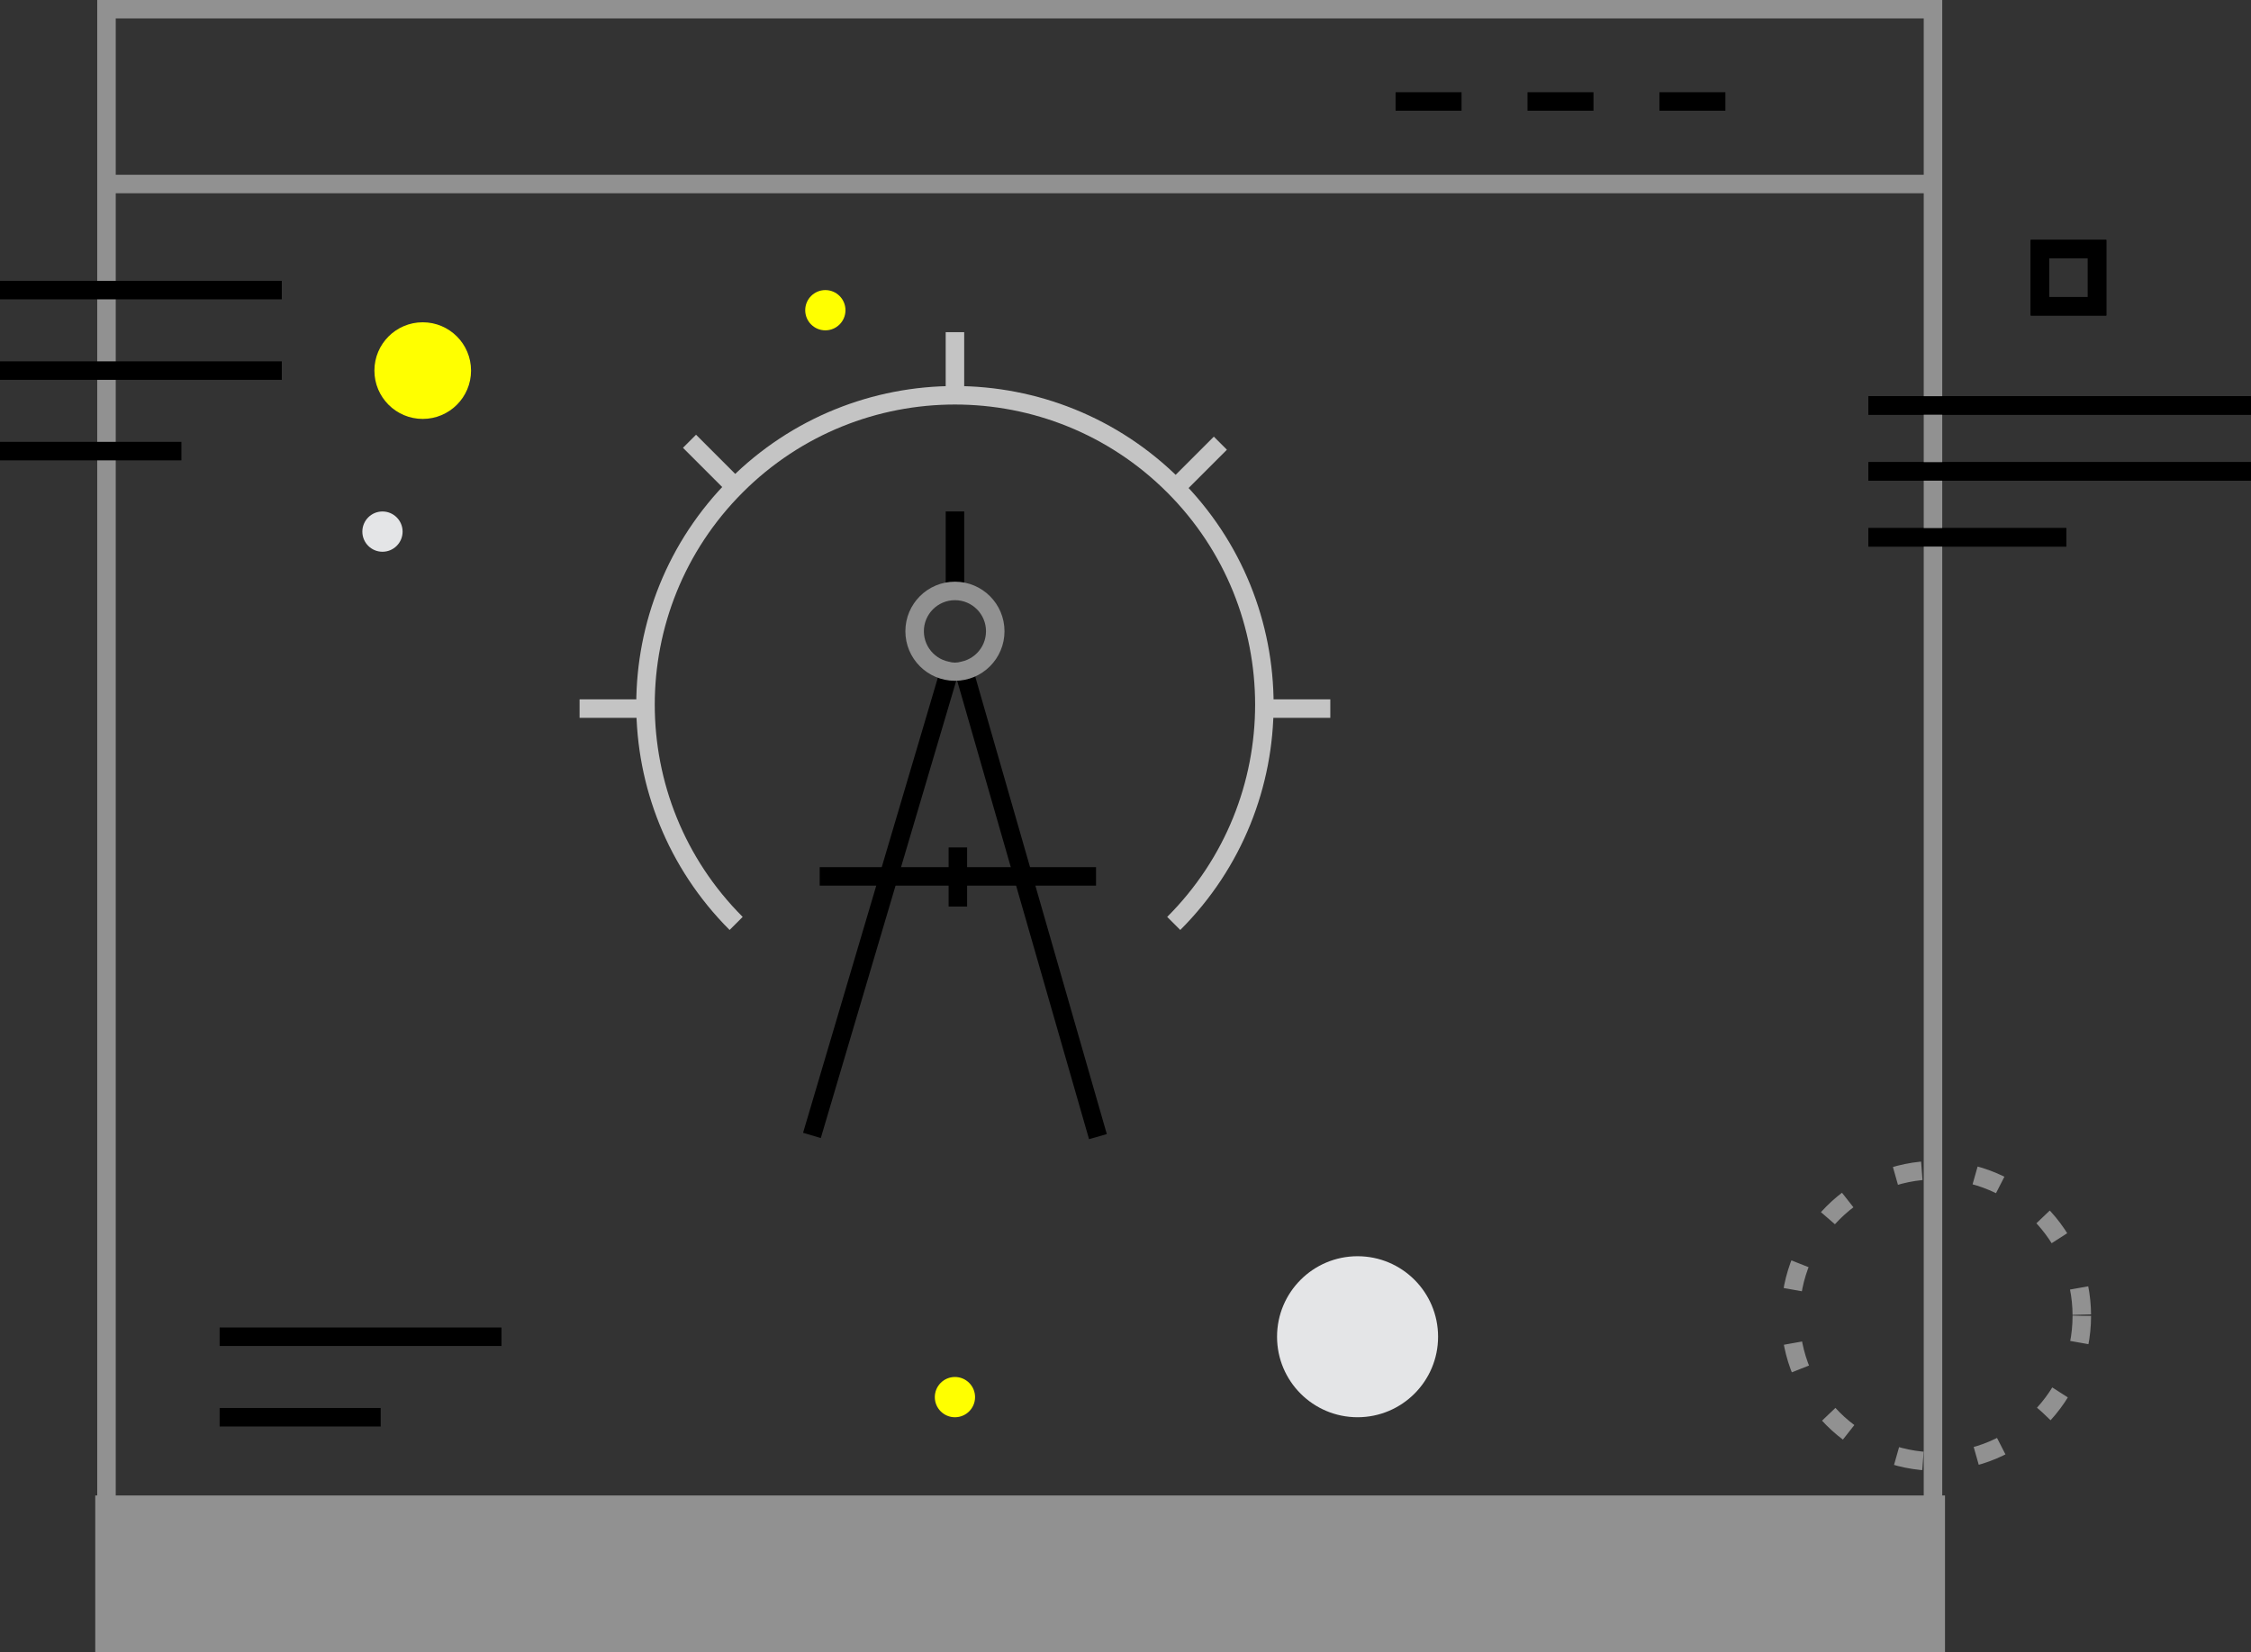 <?xml version="1.0" encoding="UTF-8" standalone="no"?>
<!-- Created with Inkscape (http://www.inkscape.org/) -->

<svg
   xmlns:dc="http://purl.org/dc/elements/1.1/"
   xmlns:cc="http://creativecommons.org/ns#"
   xmlns:rdf="http://www.w3.org/1999/02/22-rdf-syntax-ns#"
   xmlns:svg="http://www.w3.org/2000/svg"
   xmlns="http://www.w3.org/2000/svg"
   xmlns:sodipodi="http://sodipodi.sourceforge.net/DTD/sodipodi-0.dtd"
   xmlns:inkscape="http://www.inkscape.org/namespaces/inkscape"
   width="365.102"
   height="268.002"
   viewBox="0 0 365.102 268.002"
   id="svg2"
   version="1.1"
   inkscape:version="0.91 r13725"
   sodipodi:docname="product design and strategy.svg">
  <rect x="0" y="0" width="365.102" height="268.002" fill="#333333" stroke="none"/>
  <defs
     id="defs4">
    <pattern
       y="0"
       x="0"
       height="6"
       width="6"
       patternUnits="userSpaceOnUse"
       id="EMFhbasepattern" />
    <pattern
       y="0"
       x="0"
       height="6"
       width="6"
       patternUnits="userSpaceOnUse"
       id="EMFhbasepattern-3" />
    <pattern
       y="0"
       x="0"
       height="6"
       width="6"
       patternUnits="userSpaceOnUse"
       id="EMFhbasepattern-6" />
    <pattern
       y="0"
       x="0"
       height="6"
       width="6"
       patternUnits="userSpaceOnUse"
       id="EMFhbasepattern-38" />
  </defs>
  <sodipodi:namedview
     id="base"
     pagecolor="#ffffff"
     bordercolor="#666666"
     borderopacity="1.0"
     inkscape:pageopacity="0.0"
     inkscape:pageshadow="2"
     inkscape:zoom="1.4"
     inkscape:cx="76.345202"
     inkscape:cy="191.21123"
     inkscape:document-units="px"
     inkscape:current-layer="layer1"
     showgrid="false"
     units="px"
     inkscape:showpageshadow="false"
     inkscape:window-width="1920"
     inkscape:window-height="1017"
     inkscape:window-x="-8"
     inkscape:window-y="-8"
     inkscape:window-maximized="1" />
  <g
     inkscape:label="Layer 1"
     inkscape:groupmode="layer"
     id="layer1"
     transform="translate(0,-784.36)">
    <g
       transform="translate(5369.628,537.736)"
       id="g6143">
      <g
         style="stroke-width:1.189;stroke-miterlimit:10;stroke-dasharray:none"
         transform="matrix(2.524,0,0,-2.524,-5004.53,312.395)"
         id="g13285">
        <path
           inkscape:connector-curvature="0"
           id="path13287"
           style="fill:none;stroke:#000000;stroke-width:1.189;stroke-linecap:butt;stroke-linejoin:miter;stroke-miterlimit:10;stroke-dasharray:none;stroke-opacity:1"
           d="M 0,0 -24.586,0" />
      </g>
      <g
         style="stroke-width:1.189;stroke-miterlimit:10;stroke-dasharray:none"
         transform="matrix(2.524,0,0,-2.524,-5004.53,323.094)"
         id="g13289">
        <path
           inkscape:connector-curvature="0"
           id="path13291"
           style="fill:none;stroke:#000000;stroke-width:1.189;stroke-linecap:butt;stroke-linejoin:miter;stroke-miterlimit:10;stroke-dasharray:none;stroke-opacity:1"
           d="M 0,0 -24.586,0" />
      </g>
      <g
         style="stroke-width:1.189;stroke-miterlimit:10;stroke-dasharray:none"
         transform="matrix(2.524,0,0,-2.524,-5034.485,333.79)"
         id="g13293">
        <path
           inkscape:connector-curvature="0"
           id="path13295"
           style="fill:none;stroke:#000000;stroke-width:1.189;stroke-linecap:butt;stroke-linejoin:miter;stroke-miterlimit:10;stroke-dasharray:none;stroke-opacity:1"
           d="M 0,0 -12.717,0" />
      </g>
      <path
         inkscape:connector-curvature="0"
         id="path13297"
         style="fill:none;stroke:#000000;stroke-width:3;stroke-linecap:butt;stroke-linejoin:miter;stroke-miterlimit:10;stroke-dasharray:none;stroke-opacity:1"
         d="m -5029.492,296.309 -9.272,0 0,-9.275 9.272,0 0,9.275 z" />
      <path
         sodipodi:nodetypes="cccccccc"
         d="m -5141.184,248.114 -211.173,0 0,264.688 64.059,0 147.114,0 85.078,0 0,-264.688 z"
         style="fill:none;stroke:#919191;stroke-width:3;stroke-linecap:butt;stroke-linejoin:miter;stroke-miterlimit:10;stroke-dasharray:none;stroke-opacity:1"
         id="path14313"
         inkscape:connector-curvature="0" />
      <path
         sodipodi:nodetypes="ccccc"
         d="m -5054.159,514.616 -300.018,0 0,-25.399 300.018,0 z"
         style="fill:#919191;fill-opacity:1;fill-rule:nonzero;stroke:none"
         id="path14542"
         inkscape:connector-curvature="0" />
      <path
         sodipodi:nodetypes="ccc"
         d="m -5352.357,276.473 211.173,0 85.078,0"
         style="fill:none;stroke:#919191;stroke-width:3;stroke-linecap:butt;stroke-linejoin:miter;stroke-miterlimit:10;stroke-dasharray:none;stroke-opacity:1"
         id="path14317"
         inkscape:connector-curvature="0" />
      <path
         d="m -5232.496,296.947 c 0,1.804 -1.462,3.265 -3.265,3.265 -1.804,0 -3.265,-1.461 -3.265,-3.265 0,-1.804 1.462,-3.267 3.265,-3.267 1.804,0 3.265,1.463 3.265,3.267"
         style="fill:#ffff00;fill-opacity:1;fill-rule:nonzero;stroke:none"
         id="path14349"
         inkscape:connector-curvature="0" />
      <path
         d="m -5211.477,473.263 c 0,1.804 -1.462,3.265 -3.265,3.265 -1.804,0 -3.265,-1.461 -3.265,-3.265 0,-1.804 1.462,-3.267 3.265,-3.267 1.804,0 3.265,1.463 3.265,3.267"
         style="fill:#ffff00;fill-opacity:1;fill-rule:nonzero;stroke:none"
         id="path14353"
         inkscape:connector-curvature="0" />
      <path
         d="m -5304.328,332.863 c 0,1.804 -1.461,3.265 -3.265,3.265 -1.804,0 -3.265,-1.461 -3.265,-3.265 0,-1.804 1.461,-3.267 3.265,-3.267 1.804,0 3.265,1.463 3.265,3.267"
         style="fill:#e4e5e7;fill-opacity:1;fill-rule:nonzero;stroke:none"
         id="path14357"
         inkscape:connector-curvature="0" />
      <path
         d="m -5323.92,293.681 -45.712,0"
         style="fill:none;stroke:#000000;stroke-width:3;stroke-linecap:butt;stroke-linejoin:miter;stroke-miterlimit:10;stroke-dasharray:none;stroke-opacity:1"
         id="path14361"
         inkscape:connector-curvature="0" />
      <path
         d="m -5323.92,306.742 -45.712,0"
         style="fill:none;stroke:#000000;stroke-width:3;stroke-linecap:butt;stroke-linejoin:miter;stroke-miterlimit:10;stroke-dasharray:none;stroke-opacity:1"
         id="path14365"
         inkscape:connector-curvature="0" />
      <path
         d="m -5340.205,319.802 -29.426,0"
         style="fill:none;stroke:#000000;stroke-width:3;stroke-linecap:butt;stroke-linejoin:miter;stroke-miterlimit:10;stroke-dasharray:none;stroke-opacity:1"
         id="path14369"
         inkscape:connector-curvature="0" />
      <path
         d="m -5288.291,463.466 -45.712,0"
         style="fill:none;stroke:#000000;stroke-width:3;stroke-linecap:butt;stroke-linejoin:miter;stroke-miterlimit:10;stroke-dasharray:none;stroke-opacity:1"
         id="path14373"
         inkscape:connector-curvature="0" />
      <path
         d="m -5307.882,476.527 -26.121,0"
         style="fill:none;stroke:#000000;stroke-width:3;stroke-linecap:butt;stroke-linejoin:miter;stroke-miterlimit:10;stroke-dasharray:none;stroke-opacity:1"
         id="path14377"
         inkscape:connector-curvature="0" />
      <path
         d="m -5136.378,463.466 c 0,7.213 -5.848,13.06 -13.06,13.06 -7.213,0 -13.06,-5.848 -13.06,-13.06 0,-7.211 5.848,-13.059 13.06,-13.059 7.213,0 13.06,5.848 13.06,13.059"
         style="fill:#e4e5e7;fill-opacity:1;fill-rule:nonzero;stroke:none"
         id="path14381"
         inkscape:connector-curvature="0" />
      <path
         d="m -5293.227,306.742 c 0,4.328 -3.507,7.837 -7.837,7.837 -4.328,0 -7.837,-3.509 -7.837,-7.837 0,-4.328 3.509,-7.837 7.837,-7.837 4.33,0 7.837,3.509 7.837,7.837"
         style="fill:#ffff00;fill-opacity:1;fill-rule:nonzero;stroke:none"
         id="path14385"
         inkscape:connector-curvature="0" />
      <g
         style="stroke-width:1.189;stroke-miterlimit:10;stroke-dasharray:none"
         id="g13784"
         transform="matrix(2.524,0,0,-2.524,-5004.53,312.395)">
        <path
           d="M 0,0 -24.586,0"
           style="fill:none;stroke:#000000;stroke-width:1.189;stroke-linecap:butt;stroke-linejoin:miter;stroke-miterlimit:10;stroke-dasharray:none;stroke-opacity:1"
           id="path13786"
           inkscape:connector-curvature="0" />
      </g>
      <g
         style="stroke-width:1.189;stroke-miterlimit:10;stroke-dasharray:none"
         id="g13788"
         transform="matrix(2.524,0,0,-2.524,-5004.53,323.094)">
        <path
           d="M 0,0 -24.586,0"
           style="fill:none;stroke:#000000;stroke-width:1.189;stroke-linecap:butt;stroke-linejoin:miter;stroke-miterlimit:10;stroke-dasharray:none;stroke-opacity:1"
           id="path13790"
           inkscape:connector-curvature="0" />
      </g>
      <g
         style="stroke-width:1.189;stroke-miterlimit:10;stroke-dasharray:none"
         id="g13792"
         transform="matrix(2.524,0,0,-2.524,-5034.485,333.79)">
        <path
           d="M 0,0 -12.717,0"
           style="fill:none;stroke:#000000;stroke-width:1.189;stroke-linecap:butt;stroke-linejoin:miter;stroke-miterlimit:10;stroke-dasharray:none;stroke-opacity:1"
           id="path13794"
           inkscape:connector-curvature="0" />
      </g>
      <path
         d="m -5029.492,296.309 -9.272,0 0,-9.275 9.272,0 0,9.275 z"
         style="fill:none;stroke:#000000;stroke-width:3;stroke-linecap:butt;stroke-linejoin:miter;stroke-miterlimit:10;stroke-dasharray:none;stroke-opacity:1"
         id="path13796"
         inkscape:connector-curvature="0" />
      <g
         style="stroke-width:1.189;stroke-miterlimit:10;stroke-dasharray:none"
         id="g14500"
         transform="matrix(2.524,0,0,-2.524,-5310.69,263.084)">
        <path
           d="m 83.286,0 4.239,0"
           style="fill:none;stroke:#000000;stroke-width:1.189;stroke-linecap:butt;stroke-linejoin:miter;stroke-miterlimit:10;stroke-dasharray:none;stroke-opacity:1"
           id="path14502"
           inkscape:connector-curvature="0" />
      </g>
      <g
         style="stroke-width:1.189;stroke-miterlimit:10;stroke-dasharray:none"
         id="g14504"
         transform="matrix(2.524,0,0,-2.524,-5332.087,263.084)">
        <path
           d="m 83.286,0 4.239,0"
           style="fill:none;stroke:#000000;stroke-width:1.189;stroke-linecap:butt;stroke-linejoin:miter;stroke-miterlimit:10;stroke-dasharray:none;stroke-opacity:1"
           id="path14506"
           inkscape:connector-curvature="0" />
      </g>
      <g
         style="stroke-width:1.189;stroke-miterlimit:10;stroke-dasharray:none"
         id="g14508"
         transform="matrix(2.524,0,0,-2.524,-5353.483,263.084)">
        <path
           d="m 83.286,0 4.239,0"
           style="fill:none;stroke:#000000;stroke-width:1.189;stroke-linecap:butt;stroke-linejoin:miter;stroke-miterlimit:10;stroke-dasharray:none;stroke-opacity:1"
           id="path14510"
           inkscape:connector-curvature="0" />
      </g>
      <path
         inkscape:connector-curvature="0"
         id="path14544"
         style="fill:none;stroke:#919191;stroke-width:3;stroke-linecap:butt;stroke-linejoin:miter;stroke-miterlimit:10;stroke-dasharray:4.362, 8.724;stroke-dashoffset:0;stroke-opacity:1"
         d="m -5031.967,460.074 c 0,13.053 -10.578,23.633 -23.633,23.633 -13.053,0 -23.633,-10.58 -23.633,-23.633 0,-13.053 10.58,-23.633 23.633,-23.633 13.055,0 23.633,10.58 23.633,23.633 z" />
      <path
         inkscape:connector-curvature="0"
         id="path14563"
         d="m -5214.74,329.586 0,12.919"
         style="fill:none;fill-rule:evenodd;stroke:#000000;stroke-width:3;stroke-linecap:butt;stroke-linejoin:miter;stroke-miterlimit:4.96;stroke-dasharray:none;stroke-opacity:1" />
      <path
         inkscape:connector-curvature="0"
         id="path14567"
         d="m -5236.676,388.792 44.819,0"
         style="fill:none;fill-rule:evenodd;stroke:#000000;stroke-width:3;stroke-linecap:butt;stroke-linejoin:miter;stroke-miterlimit:4.96;stroke-dasharray:none;stroke-opacity:1" />
      <path
         inkscape:connector-curvature="0"
         id="path14569"
         d="m -5214.266,384.095 0,9.59"
         style="fill:none;fill-rule:evenodd;stroke:#000000;stroke-width:3;stroke-linecap:butt;stroke-linejoin:miter;stroke-miterlimit:4.96;stroke-dasharray:none;stroke-opacity:1" />
      <path
         sodipodi:nodetypes="cccc"
         inkscape:connector-curvature="0"
         id="path14578"
         d="m -5237.935,430.81 22.312,-75.351 2.349,0 21.725,75.547"
         style="fill:none;fill-rule:evenodd;stroke:#000000;stroke-width:3;stroke-linecap:butt;stroke-linejoin:miter;stroke-miterlimit:4.96;stroke-dasharray:none;stroke-opacity:1" />
      <circle
         r="6.539"
         cy="349.022"
         cx="-5214.741"
         id="path14561"
         style="fill:none;fill-opacity:1;stroke:#919191;stroke-width:3;stroke-linecap:round;stroke-miterlimit:4.96;stroke-dasharray:none;stroke-dashoffset:0;stroke-opacity:1" />
      <g
         transform="translate(-273.228,-412)"
         id="g16351">
        <path
           d="m -4906.025,808.422 c 19.6,-19.6 19.6,-51.376 0,-70.976 -19.6,-19.6 -51.376,-19.6 -70.976,0 -19.6,19.6 -19.6,51.376 0,70.976"
           style="fill:none;stroke:#c4c4c4;stroke-width:3;stroke-linecap:butt;stroke-linejoin:miter;stroke-miterlimit:10;stroke-dasharray:none;stroke-opacity:1"
           id="path16057"
           inkscape:connector-curvature="0" />
        <path
           d="m -4941.513,722.746 0,-10.238"
           style="fill:none;stroke:#c4c4c4;stroke-width:3;stroke-linecap:butt;stroke-linejoin:miter;stroke-miterlimit:10;stroke-dasharray:none;stroke-opacity:1"
           id="path16059"
           inkscape:connector-curvature="0" />
        <path
           d="m -5002.395,773.57 10.238,0"
           style="fill:none;stroke:#c4c4c4;stroke-width:3;stroke-linecap:butt;stroke-linejoin:miter;stroke-miterlimit:10;stroke-dasharray:none;stroke-opacity:1"
           id="path16061"
           inkscape:connector-curvature="0" />
        <path
           d="m -4890.868,773.57 10.238,0"
           style="fill:none;stroke:#c4c4c4;stroke-width:3;stroke-linecap:butt;stroke-linejoin:miter;stroke-miterlimit:10;stroke-dasharray:none;stroke-opacity:1"
           id="path16063"
           inkscape:connector-curvature="0" />
        <path
           d="m -4984.564,730.205 7.238,7.24"
           style="fill:none;stroke:#c4c4c4;stroke-width:3;stroke-linecap:butt;stroke-linejoin:miter;stroke-miterlimit:10;stroke-dasharray:none;stroke-opacity:1"
           id="path16065"
           inkscape:connector-curvature="0" />
        <path
           d="m -4905.702,737.756 7.24,-7.238"
           style="fill:none;stroke:#c4c4c4;stroke-width:3;stroke-linecap:butt;stroke-linejoin:miter;stroke-miterlimit:10;stroke-dasharray:none;stroke-opacity:1"
           id="path16067"
           inkscape:connector-curvature="0" />
      </g>
    </g>
  </g>
</svg>
